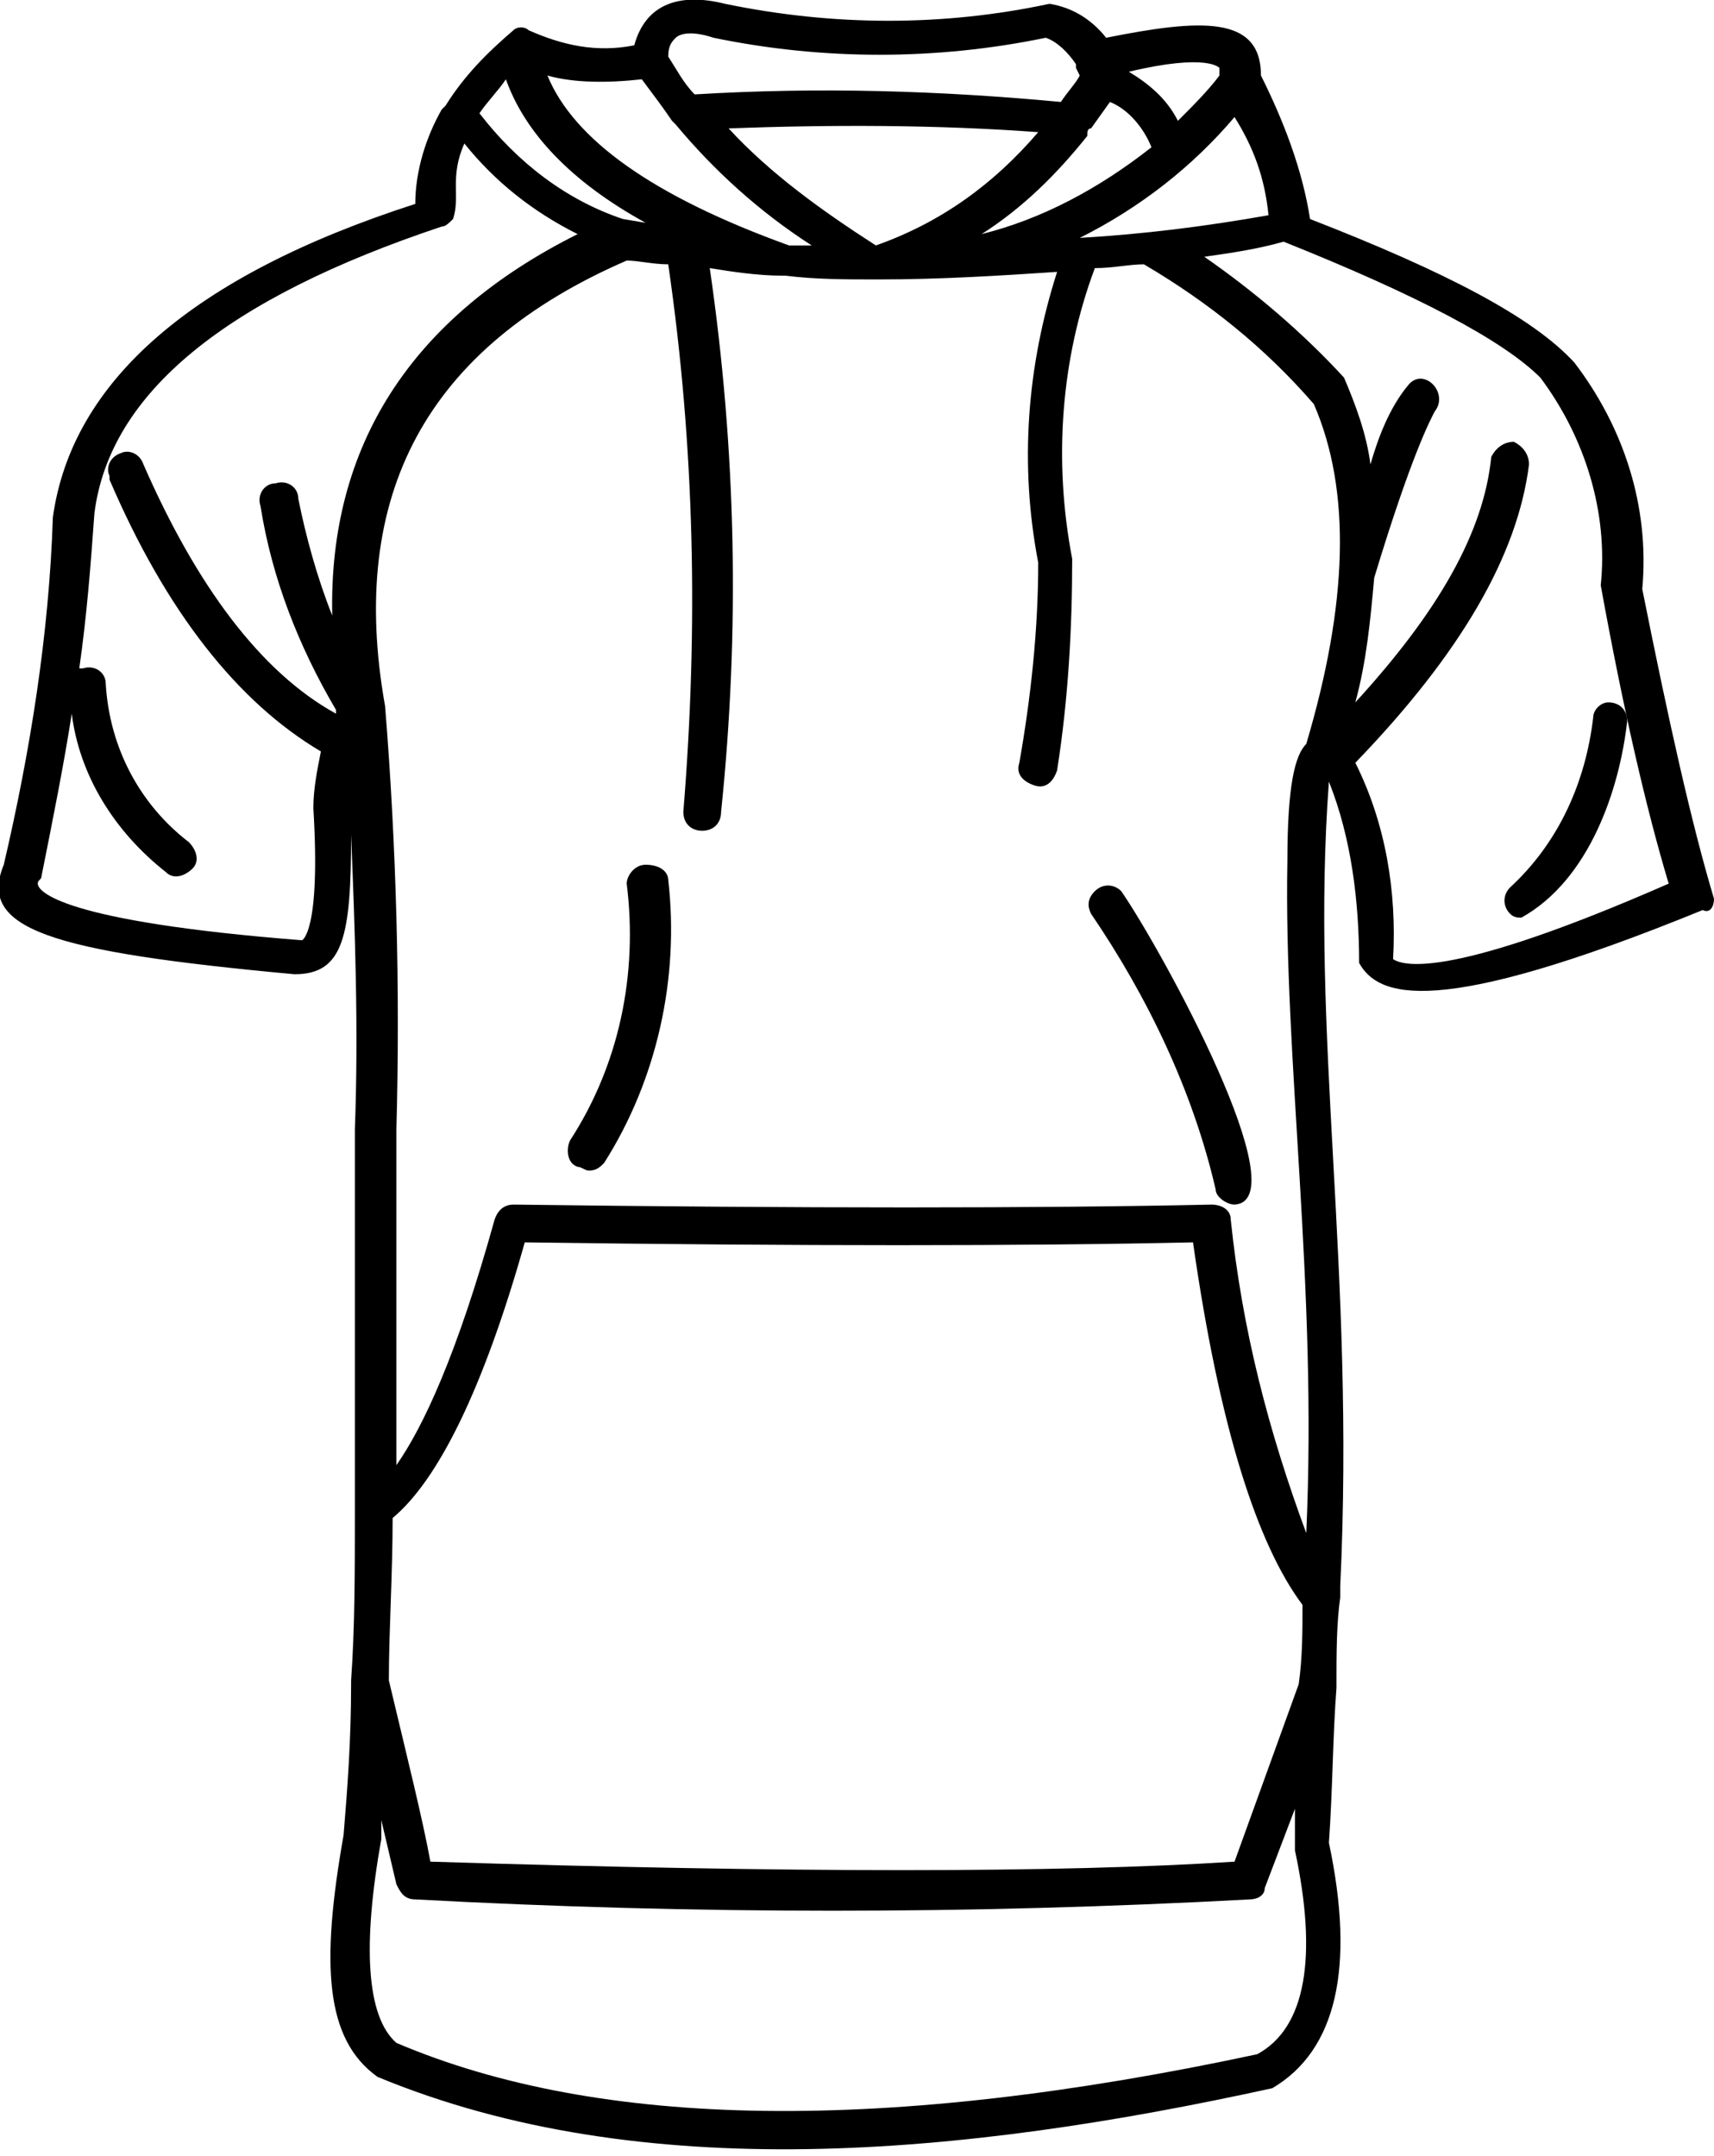 <?xml version="1.0" encoding="utf-8"?>
<!-- Generator: Adobe Illustrator 26.0.0, SVG Export Plug-In . SVG Version: 6.00 Build 0)  -->
<svg version="1.1" id="katman_1" xmlns="http://www.w3.org/2000/svg" xmlns:xlink="http://www.w3.org/1999/xlink" x="0px" y="0px"
	 viewBox="0 0 45.4 57.1" style="enable-background:new 0 0 45.4 57.1;" xml:space="preserve">
<g id="Layer_24">
	<path d="M17.1,22.9c-0.3,0-0.5,0.3-0.5,0.5c0.3,2.4-0.2,4.8-1.5,6.8c-0.1,0.2-0.1,0.6,0.2,0.7c0.1,0,0.2,0.1,0.3,0.1
		c0.2,0,0.3-0.1,0.4-0.2c1.4-2.2,2-4.9,1.7-7.5C17.7,23.1,17.5,22.9,17.1,22.9C17.2,22.9,17.2,22.9,17.1,22.9z"/>
	<path d="M45.4,23.8c-0.6-2-1.2-4.7-1.9-8.2c0.2-2.2-0.5-4.3-1.8-6l0,0c-1.1-1.2-3.4-2.4-7-3.8C34.5,4.5,34,3.2,33.4,2
		c0-1.6-1.6-1.5-4.1-1c-0.4-0.5-0.9-0.8-1.5-0.9c-2.8,0.6-5.7,0.6-8.6,0c-1.2-0.3-2.1,0-2.4,1.1c-1,0.2-1.9,0-2.8-0.4
		c-0.1-0.1-0.3-0.1-0.4,0c-0.7,0.6-1.3,1.2-1.8,2c0,0-0.1,0.1-0.1,0.1C11.3,3.6,11,4.5,11,5.4c-5.9,1.9-9.1,4.7-9.6,8.3
		c-0.1,3.1-0.6,6.2-1.3,9.2c-0.7,1.7,1.2,2.3,7.7,2.9c1.3,0,1.5-1,1.5-3.7c0.1,2.5,0.2,5.1,0.1,7.8c0,3.8,0,7.2,0,10.1v0
		c0,1.6,0,3.1-0.1,4.5v0.1c0,1.5-0.1,2.8-0.2,4c-0.6,3.4-0.5,5.4,0.9,6.4c7,2.9,15.5,2.1,23.7,0.3c1.7-1,2.2-3.2,1.5-6.5
		c0.1-1.4,0.1-2.8,0.2-4.1c0,0,0,0,0-0.1c0-0.8,0-1.6,0.1-2.3v-0.3c0.4-8.4-0.8-14.6-0.3-21.3c0.6,1.5,0.8,3.2,0.8,4.8
		c0.5,0.9,2,1.5,9.1-1.4C45.3,24.2,45.4,24,45.4,23.8z M33.6,5.7c-1.7,0.3-3.3,0.5-5,0.6c1.6-0.8,3-1.9,4.1-3.2
		C33.2,3.9,33.5,4.7,33.6,5.7z M32.3,1.8c0,0,0,0.1,0,0.1l0,0c0,0,0,0,0,0.1c-0.3,0.4-0.7,0.8-1.1,1.2c-0.3-0.6-0.8-1-1.3-1.3
		C32,1.4,32.3,1.8,32.3,1.8z M28.9,3.4l0.5-0.7c0.5,0.2,0.9,0.7,1.1,1.2C29.1,5,27.6,5.8,26,6.2c1.1-0.7,2-1.6,2.8-2.6
		C28.8,3.5,28.8,3.4,28.9,3.4z M23.2,6.5c-1.4-0.9-2.8-1.9-3.9-3.1c2.7-0.1,5.5-0.1,8.2,0.1C26.3,4.9,24.9,5.9,23.2,6.5L23.2,6.5z
		 M17.9,1c0.1-0.1,0.4-0.2,1,0c2.9,0.6,5.9,0.6,8.8,0c0.3,0.1,0.6,0.4,0.8,0.7c0,0,0,0,0,0.1l0.1,0.2c-0.1,0.2-0.3,0.4-0.5,0.7
		c-3.2-0.3-6.4-0.4-9.7-0.2c-0.3-0.3-0.5-0.7-0.7-1C17.7,1.2,17.8,1.1,17.9,1z M17,2.1c0.3,0.4,0.6,0.8,0.8,1.1l0.1,0.1
		c1,1.2,2.2,2.3,3.6,3.2h-0.6c-3.6-1.3-5.7-2.8-6.4-4.5C15.2,2.2,16.1,2.2,17,2.1z M13.4,2.1c0.5,1.4,1.7,2.7,3.7,3.8l-0.6-0.1
		c-1.5-0.5-2.8-1.5-3.8-2.8C12.9,2.7,13.2,2.4,13.4,2.1L13.4,2.1z M8.8,16.3c-0.4-1-0.7-2.1-0.9-3.1c0-0.3-0.3-0.5-0.6-0.4
		c-0.3,0-0.5,0.3-0.4,0.6c0.3,1.9,1,3.7,2,5.4v0.1c-2-1.1-3.7-3.4-5.1-6.6c-0.1-0.3-0.4-0.4-0.6-0.3c-0.3,0.1-0.4,0.4-0.3,0.6
		c0,0,0,0.1,0,0.1c1.5,3.5,3.4,5.9,5.6,7.2c-0.1,0.5-0.2,1-0.2,1.5c0.2,3.3-0.3,3.5-0.3,3.5c-6.4-0.5-7-1.3-7-1.5
		c0-0.1,0.1-0.1,0.1-0.2c0.3-1.5,0.6-3,0.8-4.3C2.1,20.5,3,22,4.4,23.1c0.2,0.2,0.5,0.1,0.7-0.1c0.2-0.2,0.1-0.5-0.1-0.7
		c-1.3-1-2.1-2.5-2.2-4.2c0-0.3-0.3-0.5-0.6-0.4c0,0-0.1,0-0.1,0c0.2-1.4,0.3-2.7,0.4-4.1c0.4-3.2,3.5-5.7,9.2-7.6
		c0.1,0,0.2-0.1,0.3-0.2l0,0c0.2-0.6-0.1-1.1,0.3-2c0.8,1,1.8,1.8,3,2.4C10.9,8.4,8.7,11.8,8.8,16.3z M33.3,54.4
		c-9.8,2.1-17.4,2-22.8-0.3c-0.8-0.7-0.9-2.6-0.4-5.4c0-0.2,0-0.3,0-0.5l0.4,1.7c0.1,0.2,0.2,0.4,0.5,0.4c7.4,0.4,14.7,0.4,22.1,0
		c0.2,0,0.4-0.1,0.4-0.3l0.8-2.1c0,0.4,0,0.8,0,1.1C34.9,51.8,34.6,53.7,33.3,54.4z M10.3,44.5c0-1.3,0.1-2.8,0.1-4.3
		c1.2-1,2.4-3.4,3.5-7.3c7.3,0.1,13.2,0.1,17.7,0c0.7,4.9,1.7,8,2.9,9.6c0,0.7,0,1.4-0.1,2.1l-1.7,4.7c-4.6,0.3-11.8,0.3-21.3,0
		C11.2,48.2,10.8,46.6,10.3,44.5L10.3,44.5z M34.6,19.7c-0.3,0.3-0.5,1.1-0.5,3.1C34,28.1,34.9,34,34.6,40.6c-1-2.7-1.7-5.4-2-8.3
		c0-0.3-0.3-0.4-0.5-0.4c-4.6,0.1-10.8,0.1-18.5,0c-0.2,0-0.4,0.1-0.5,0.4c-1,3.6-1.9,5.5-2.6,6.5c0-2.7,0-5.6,0-8.9
		c0.1-3.7,0-7.5-0.3-11.2l0,0l0,0c-1-5.6,1.1-9.5,6.4-11.8C16.9,6.9,17.3,7,17.7,7c0.7,4.8,0.8,9.6,0.4,14.5c0,0.3,0.2,0.5,0.5,0.5
		c0.3,0,0.5-0.2,0.5-0.5c0.5-4.8,0.4-9.6-0.3-14.4c0.6,0.1,1.3,0.2,1.9,0.2h0.1c0.8,0.1,1.6,0.1,2.4,0.1h0.1c1.6,0,3.2-0.1,4.7-0.2
		c-0.8,2.5-1,5.1-0.5,7.7c0,1.8-0.2,3.6-0.5,5.3c-0.1,0.3,0.1,0.5,0.4,0.6s0.5-0.1,0.6-0.4c0.3-1.9,0.4-3.8,0.4-5.6
		c-0.5-2.6-0.3-5.3,0.6-7.7c0.5,0,0.9-0.1,1.3-0.1c1.7,1,3.2,2.2,4.5,3.7C35.8,13,35.7,16,34.6,19.7z M36.9,25.4
		c0.1-1.8-0.2-3.6-1-5.2c2.8-2.9,4.3-5.5,4.6-7.9c0-0.3-0.2-0.5-0.4-0.6c-0.3,0-0.5,0.2-0.6,0.4l0,0c-0.2,2-1.4,4.1-3.6,6.5
		c0.3-1.1,0.4-2.2,0.5-3.3c1-3.3,1.5-4.2,1.6-4.4c0.4-0.5-0.3-1.2-0.7-0.7c-0.5,0.6-0.8,1.4-1,2.1c-0.1-0.8-0.4-1.6-0.7-2.3
		c-1.1-1.2-2.4-2.3-3.7-3.2c0.7-0.1,1.4-0.2,2.1-0.4c3.5,1.4,5.8,2.6,6.8,3.6c1.2,1.6,1.8,3.6,1.6,5.5c0.6,3.3,1.2,5.9,1.8,7.9
		C38.5,25.9,37.2,25.6,36.9,25.4z"/>
	<path d="M28.9,24.2c1.5,2.2,2.7,4.7,3.3,7.3c0,0.2,0.3,0.4,0.5,0.4c1.7-0.1-1.9-6.7-3-8.3c-0.2-0.2-0.5-0.2-0.7,0
		C28.8,23.8,28.8,24,28.9,24.2z"/>
	<path d="M42.2,19c-0.2,1.7-0.9,3.3-2.2,4.5c-0.2,0.2-0.2,0.5,0,0.7c0.1,0.1,0.2,0.1,0.3,0.1c1.8-1,2.6-3.4,2.8-5.2
		c0-0.3-0.2-0.5-0.5-0.5C42.4,18.6,42.2,18.8,42.2,19z"/>
</g>
</svg>
